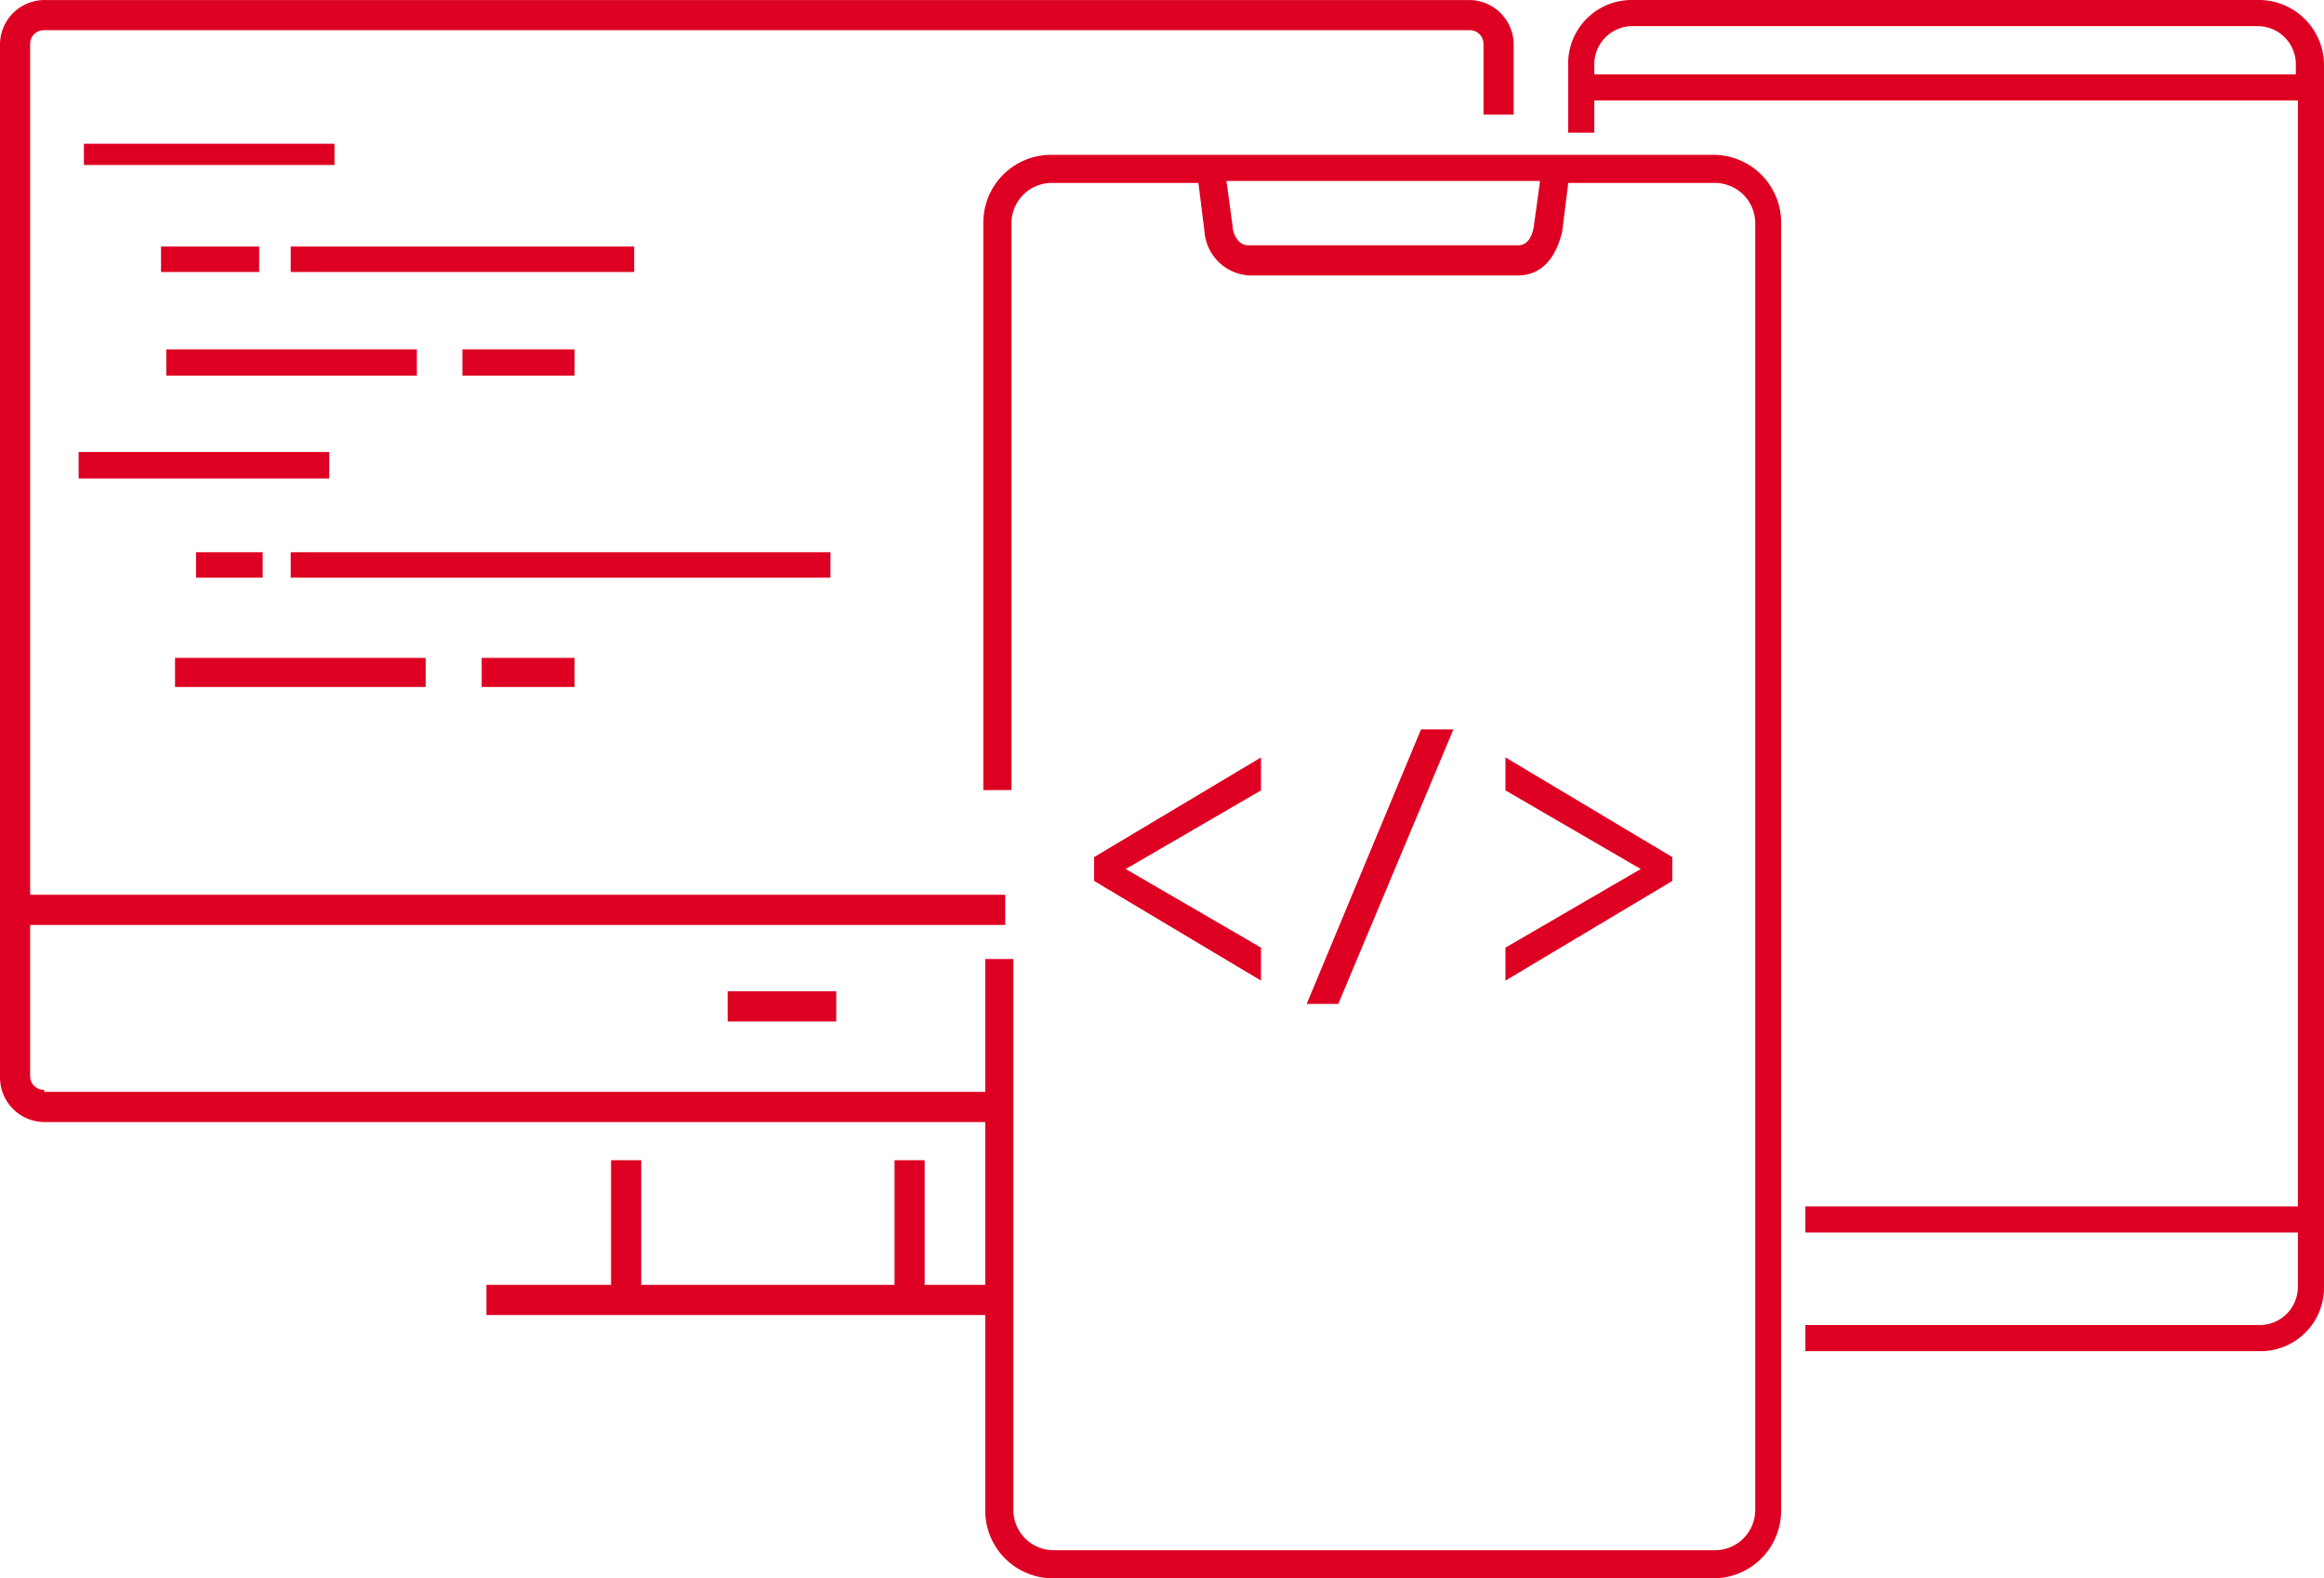 <svg xmlns="http://www.w3.org/2000/svg" width="102.097" height="69.323" viewBox="0 0 102.097 69.323">
  <g id="Group_87" data-name="Group 87" transform="translate(-99.201 -5184.623)">
    <g id="Group_85" data-name="Group 85">
      <g id="Group_81" data-name="Group 81">
        <path id="Path_54" data-name="Path 54" d="M198.384,5184.623H170.919a2.79,2.79,0,0,0-2.826,2.826v3h1.148v-1.413H200.15v48.57H178.514v1.148H200.15v2.385a1.677,1.677,0,0,1-1.678,1.678H178.514v1.148h19.958a2.79,2.79,0,0,0,2.826-2.826v-53.692A2.865,2.865,0,0,0,198.384,5184.623Zm1.766,3.267H169.241v-.441a1.677,1.677,0,0,1,1.678-1.678h27.465a1.676,1.676,0,0,1,1.677,1.678v.441Z" fill="#de0022"/>
      </g>
      <path id="Path_55" data-name="Path 55" d="M101.143,5232.486a.6.6,0,0,1-.618-.618v-45.3a.6.6,0,0,1,.618-.619h62.612a.6.6,0,0,1,.618.619v3.09H165.7v-3.09a1.96,1.96,0,0,0-1.942-1.943H101.143a1.96,1.96,0,0,0-1.942,1.943v45.391a1.959,1.959,0,0,0,1.942,1.942h42.13v-1.324h-42.13Z" fill="#de0022"/>
      <path id="Path_56" data-name="Path 56" d="M174.452,5191.423H145.4a2.978,2.978,0,0,0-3,3v24.9h1.237v-24.9a1.771,1.771,0,0,1,1.766-1.766h6.447l.264,2.119a2.089,2.089,0,0,0,1.943,1.943h11.834c1.059,0,1.678-.8,1.943-1.943l.264-2.119h6.447a1.771,1.771,0,0,1,1.766,1.766v56.518a1.772,1.772,0,0,1-1.766,1.766H145.486a1.772,1.772,0,0,1-1.766-1.766v-24.2h-1.236v24.2a2.977,2.977,0,0,0,3,3h28.966a2.977,2.977,0,0,0,3-3v-56.518A2.977,2.977,0,0,0,174.452,5191.423Zm-7.86,3.09c-.088.619-.353.884-.706.884H154.052c-.53,0-.706-.619-.706-.884l-.265-1.942h13.776Z" fill="#de0022"/>
      <g id="Group_82" data-name="Group 82">
        <rect id="Rectangle_56" data-name="Rectangle 56" width="43.189" height="1.325" transform="translate(100.172 5223.92)" fill="#de0022"/>
      </g>
      <g id="Group_83" data-name="Group 83">
        <rect id="Rectangle_57" data-name="Rectangle 57" width="4.769" height="1.325" transform="translate(131.169 5228.159)" fill="#de0022"/>
      </g>
      <path id="Path_57" data-name="Path 57" d="M139.823,5241.052v-5.475H138.5v5.475H127.371v-5.475h-1.325v5.475h-5.475v1.325H143.5v-1.325Z" fill="#de0022"/>
      <g id="Group_84" data-name="Group 84">
        <rect id="Rectangle_58" data-name="Rectangle 58" width="2.926" height="1.119" transform="translate(107.814 5208.875)" fill="#de0022"/>
        <rect id="Rectangle_59" data-name="Rectangle 59" width="11.009" height="1.278" transform="translate(106.891 5213.516)" fill="#de0022"/>
        <rect id="Rectangle_60" data-name="Rectangle 60" width="4.08" height="1.278" transform="translate(120.363 5213.516)" fill="#de0022"/>
        <rect id="Rectangle_61" data-name="Rectangle 61" width="23.712" height="1.119" transform="translate(111.972 5208.875)" fill="#de0022"/>
        <rect id="Rectangle_62" data-name="Rectangle 62" width="11.009" height="1.161" transform="translate(102.656 5204.475)" fill="#de0022"/>
        <rect id="Rectangle_63" data-name="Rectangle 63" width="4.311" height="1.119" transform="translate(106.275 5195.45)" fill="#de0022"/>
        <rect id="Rectangle_64" data-name="Rectangle 64" width="15.09" height="1.119" transform="translate(111.972 5195.45)" fill="#de0022"/>
        <rect id="Rectangle_65" data-name="Rectangle 65" width="11.009" height="1.152" transform="translate(106.506 5199.967)" fill="#de0022"/>
        <rect id="Rectangle_66" data-name="Rectangle 66" width="11.009" height="0.932" transform="translate(102.887 5190.937)" fill="#de0022"/>
        <rect id="Rectangle_67" data-name="Rectangle 67" width="4.927" height="1.152" transform="translate(119.517 5199.967)" fill="#de0022"/>
      </g>
    </g>
    <g id="Group_86" data-name="Group 86">
      <path id="Path_58" data-name="Path 58" d="M147.267,5223.312l7.332,4.378v-1.448l-5.943-3.453,5.943-3.453v-1.448l-7.332,4.378Z" fill="#de0022"/>
      <path id="Path_59" data-name="Path 59" d="M165.338,5217.887v1.448l5.943,3.454-5.943,3.453v1.448l7.332-4.378v-1.046Z" fill="#de0022"/>
      <path id="Path_60" data-name="Path 60" d="M156.607,5228.712h1.388l5.058-12.056h-1.424Z" fill="#de0022"/>
    </g>
  </g>
</svg>